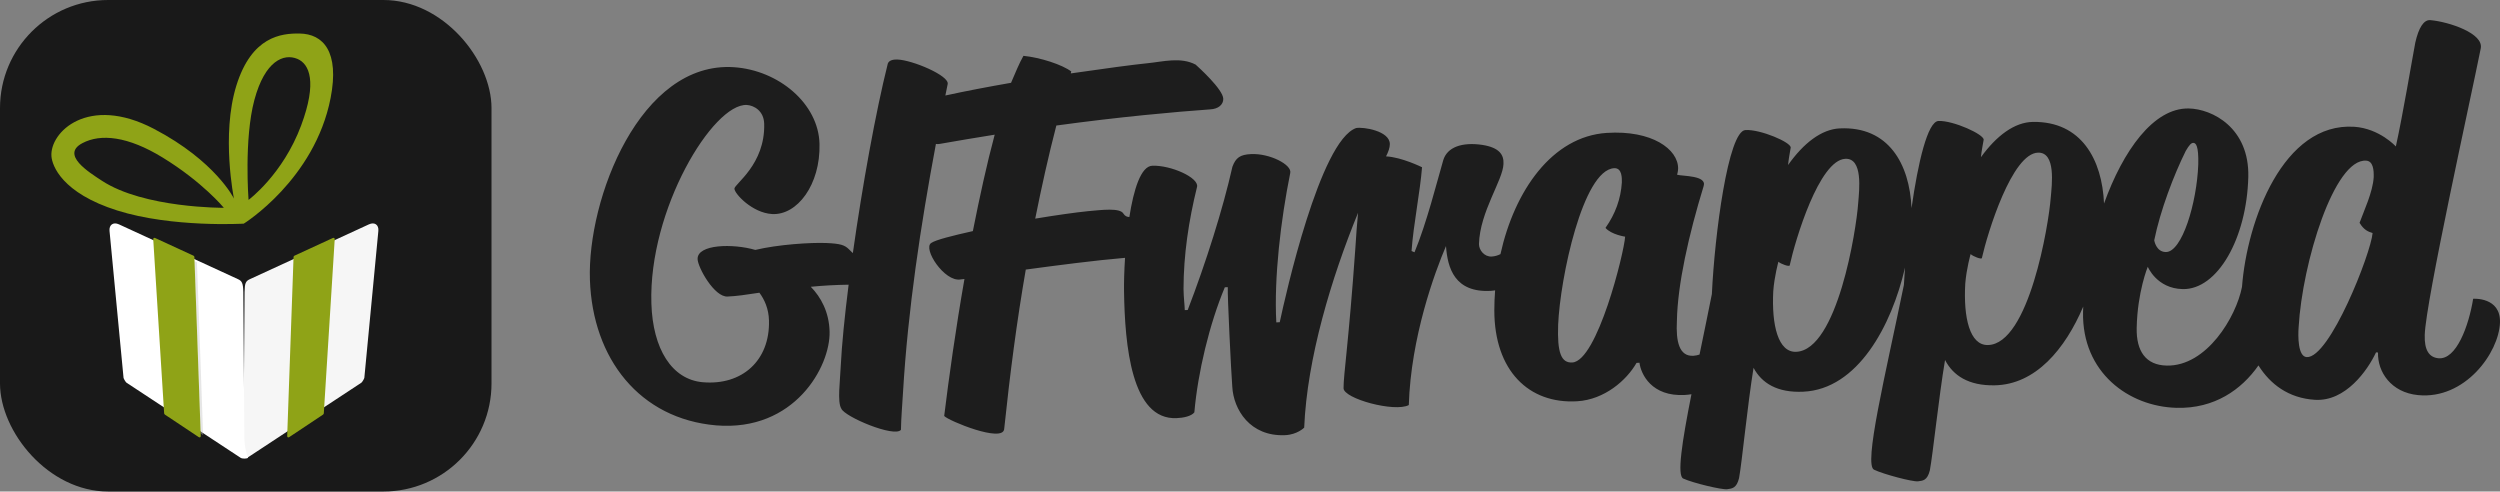 <?xml version="1.0" encoding="UTF-8"?>
<svg xmlns="http://www.w3.org/2000/svg" viewBox="0 0 1119 220">
    <rect x="0" y="0" width="1119" height="220" fill="#808080" stroke="none"/>
    <defs>
        <linearGradient id="left-panel" x1="100" y1="33.468" x2="1.127" y2="66.532">
            <stop stop-color="#FFFFFF" offset="0%"/>
            <stop stop-color="#F4F4F4" offset="100%"/>
        </linearGradient>
    </defs>
    <path d="M1106.983 133.735C1105.05 145.731 1099.49 161.209 1091.377 160.347 1087.21 159.907 1085.108 156.652 1085.313 149.917 1085.735 134.916 1105.802 44.582 1110.363 21.768 1111.92 14.939 1096.053 9.732 1087.84 9.014 1084.954 8.748 1082.624 12.244 1081.086 19.077 1079.5 27.427 1075.707 50.389 1072.383 65.56 1072.385 65.563 1065.087 57.527 1053.81 56.747 1022.014 54.658 1005.791 98.617 1003.518 128.408 1000.896 141.959 987.635 164.005 969.845 163.634 960.421 163.447 956.167 157.148 956.38 146.776 956.712 130.576 961.345 119.393 961.346 119.394 961.346 119.401 965.32 129.146 976.964 129.398 992.557 129.75 1005.657 106.686 1006.34 79.185 1006.88 57.298 990.265 48.725 979.645 48.553 963.856 48.27 950.271 67.514 941.762 91.095 940.917 71.428 931.613 54.224 909.888 54.567 901.709 54.706 893.653 60.703 886.667 70.353 886.926 67.765 887.407 65.169 887.888 62.574 888.149 60.189 874.323 53.902 867.688 54.143 862.807 54.313 858.486 72.82 855.602 93.162 854.742 73.437 845.35 56.43 823.465 57.469 815.286 57.86 807.272 64.063 800.348 73.858 800.59 71.273 801.054 68.677 801.518 66.08 801.762 63.704 787.894 57.815 781.258 58.205 773.511 58.657 767.484 105.02 766.234 131.615 764.422 140.756 762.513 149.94 760.706 158.696 759.849 158.984 758.948 159.193 757.96 159.249 751.599 159.609 750.097 152.857 750.579 143.636 750.874 127.371 755.815 105.274 762.557 83.267 764.129 78.466 753.094 78.915 750.671 78.211 750.671 78.213 751.118 76.689 751.125 75.406 751.169 66.85 739.497 58.16 719.15 59.489 694.768 61.102 677.903 85.292 671.604 113.746 670.42 114.335 669.138 114.738 667.724 114.825 664.421 115.034 661.992 111.993 661.986 109.224 662.39 94.726 672.742 80.645 672.958 73.386 673.174 69.324 671.181 66.047 663.441 64.848 654.372 63.521 647.743 65.86 645.995 71.714 643.153 81.467 638.583 99.833 633.133 112.915 632.691 112.73 632.251 112.543 631.809 112.358 632.637 100.616 635.663 85.76 636.504 74.862 636.505 74.862 627.363 70.318 620.391 69.996 621.423 67.967 622.1 66.129 622.092 64.484 622.063 58.537 610.1 56.713 607.004 57.316 590.846 62.97 575.319 132.467 572.813 144.224 572.301 144.249 571.788 144.273 571.275 144.298 570.209 124.211 573.273 98.42 577.516 77.417 578.37 73.767 568.372 68.568 559.969 68.969 555.105 69.201 553.128 70.562 551.623 74.655 547.398 93.484 539.724 117.737 531.621 138.757 531.183 138.772 530.742 138.789 530.302 138.804 530.277 136.689 529.794 133.322 529.745 129.306 529.777 114.074 532.014 98.976 535.808 83.587 536.647 79.535 524.198 73.9 515.795 74.176 510.653 74.35 507.418 84.861 505.499 97.148 504.488 97.072 503.595 96.822 502.842 95.611 501.258 92.911 493.103 93.975 486.931 94.526 481.64 95.063 472.829 96.284 463.366 97.861 466.208 83.707 469.286 69.749 472.822 56.188 500.88 52.329 526.112 50.061 541.608 48.961 545.373 48.796 547.566 46.788 547.539 44.249 547.495 40.02 536.291 29.935 535.166 28.921 528.468 25.399 520.502 27.617 513.854 28.274 507.428 28.924 494.58 30.63 479.309 32.857 479.306 32.645 479.302 32.434 479.517 32.008 475.476 28.934 465.658 25.748 458.097 24.992 456.159 28.387 454.462 32.619 452.546 37.062 442.379 38.837 432.225 40.756 423.147 42.75 423.492 41.04 423.836 39.327 424.183 37.626 424.996 33.861 408.217 26.784 401.557 26.637 400.226 26.614 398.012 26.78 397.385 28.446 391.957 50.076 385.975 83.266 381.735 113.294 381.109 112.651 380.482 112.036 379.877 111.481 378.073 109.734 376.295 109.047 369.901 108.776 362.849 108.488 348.34 109.421 338.069 111.863 328.09 108.941 312.047 109.291 312.245 115.969 312.359 119.738 319.772 133.114 325.685 132.728 329.413 132.595 334.225 131.901 339.91 131.02 342.19 134.099 344.057 138.191 344.197 143.433 344.675 161.45 332.057 172.626 314.518 171.081 300.706 169.855 292.195 156.188 291.561 135.913 290.2 93.78 319.206 46.174 334.309 46.984 337.411 47.184 341.895 49.542 342.053 55.411 342.536 73.671 328.664 82.385 328.727 84.456 328.793 86.759 336.738 95.281 345.561 95.801 356.807 96.478 367.262 82.673 366.814 64.415 366.373 46.357 348.499 31.432 328.534 30.081 286.55 27.26 262.799 89.032 264.047 125.235 265.244 160.682 286.402 187.46 320.544 190.397 355.56 193.277 371.7 164.121 371.326 148.456 371.107 139.641 367.427 132.984 362.913 128.363 368.319 127.82 374 127.515 379.843 127.426 378.06 141.538 376.786 154.316 376.309 163.978 376.034 170.677 374.725 179.844 376.551 182.859 377.958 186.53 400.282 195.941 403.264 192.403 403.357 186.736 403.887 181.079 404.201 175.417 406.369 138.789 412.07 100.869 418.916 64.432 419.465 64.518 420.005 64.526 420.527 64.425 428.682 63.029 436.839 61.577 445.225 60.28 441.708 73.351 438.461 88.298 435.452 103.44 426.229 105.514 418.994 107.305 416.819 108.745 412.908 111.209 422.698 126.293 429.934 125.084 430.374 125.087 431.029 124.881 431.69 124.885 427.737 147.372 424.68 169.414 422.62 186.204 424.642 188.383 448.703 198.257 449.462 192.107 452.064 167.26 455.145 143.662 459.14 120.661 473.484 118.724 490.062 116.553 503.567 115.406 503.189 121.301 503.062 126.621 503.116 130.345 503.467 154.398 506.373 188.186 526.733 187.148 529.582 187.059 533.298 186.298 534.594 184.562 536.132 166.736 541.364 144.967 548.232 128.588 548.672 128.57 549.112 128.551 549.553 128.533 549.373 132.139 551.069 167.007 551.572 173.128 552.122 183.263 559.481 195.49 575.242 194.778 580.714 194.528 583.756 191.411 583.756 191.411 585.043 160.353 595.979 124.312 607.863 95.252 607.346 100.372 607.011 105.748 606.675 110.847 603.645 153.696 601.333 167.61 601.374 173.766 601.411 178.443 624.243 184.654 630.579 181.308 631.527 150.863 642.186 121.949 647.225 110.143 647.918 119.885 651.036 131.192 667.529 130.171 668.103 130.136 668.654 130.043 669.211 129.964 668.979 132.986 668.852 136.014 668.859 139.032 668.913 165.859 684.272 180.909 705.948 179.607 718.214 178.871 728.095 170.174 732.509 162.435 732.948 162.41 733.386 162.384 733.825 162.358 734.465 167.449 739.25 177.624 754.143 176.786 755.152 176.729 756.131 176.611 757.093 176.461 752.911 197.589 750.454 213.233 753.513 214.24 757.654 216.146 770.731 219.308 773.133 218.976 775.318 218.651 777.282 218.551 778.405 213.999 779.767 206.437 782.128 181.695 784.886 164.636 788.561 171.514 795.532 175.866 807.141 175.327 831.48 174.228 846.656 145.89 852.692 119.768 852.482 122.49 852.311 125.099 852.179 127.541 843.976 167.582 833.909 208.526 838.91 210.277 843.036 212.266 856.088 215.717 858.491 215.442 860.678 215.165 862.643 215.111 863.795 210.565 865.207 203.002 867.732 178.206 870.603 161.136 874.231 168.138 881.17 172.68 892.778 172.469 911.138 172.169 924.384 156.209 932.453 137.22 932.419 138.067 932.384 138.914 932.368 139.746 931.877 166.708 952.815 182.005 974.251 182.547 991.176 182.989 1003.317 174.406 1010.881 163.565 1016.167 172.001 1024.383 178.219 1036.134 178.955 1049.923 179.848 1059.767 165.677 1063.518 157.718 1063.811 157.741 1064.103 157.766 1064.396 157.79 1064.147 166.48 1070.249 175.656 1082.293 176.846 1103.309 178.948 1118.534 157.879 1118.991 144.374 1119.374 132.829 1106.983 133.717 1106.983 133.735L1106.983 133.735ZM978.338 67.563C979.947 64.782 980.849 63.936 981.732 63.955 982.838 63.979 984.139 65.09 983.947 73.524 983.331 90.823 976.664 112.939 969.408 112.813 965.008 112.74 964.237 107.546 964.236 107.545 966.941 94.181 973.018 78.272 978.338 67.563L978.338 67.563ZM703.778 162.246C698.733 162.553 696.981 157.756 697.428 145.361 698.306 124.417 708.494 76.196 722.426 75.288 726.181 75.047 725.946 79.975 725.941 81.683 725.478 88.972 723.033 95.747 718.612 102.004 721.249 105.039 727.412 105.933 727.412 105.935 726.937 113.232 714.947 161.576 703.778 162.246L703.778 162.246ZM831.714 90.993C830.911 102.846 822.419 156.608 804.016 157.468 795.902 157.857 792.929 145.59 793.71 130.338 794.204 123.672 796.017 117.151 796.017 117.151 797.109 118.165 800.835 119.475 801.061 118.822 803.569 107.344 814.258 71.633 825.974 71.081 833.924 70.715 832.22 84.963 831.714 90.993L831.714 90.993ZM917.907 88.508C917.027 100.394 908.175 154.098 889.773 154.44 881.66 154.605 878.772 142.212 879.655 126.911 880.191 120.228 882.048 113.726 882.048 113.726 883.132 114.771 886.849 116.189 887.08 115.539 889.663 104.077 900.587 68.501 912.303 68.32 920.253 68.209 918.454 82.469 917.907 88.508L917.907 88.508ZM1062.467 79.335C1062.052 86.045 1058.056 94.435 1056.141 99.73 1058.038 102.913 1060.002 103.715 1061.972 104.304 1061.249 113.37 1042.755 160.434 1032.474 159.838 1028.528 159.601 1028.546 150.493 1028.873 146.387 1030.484 117.842 1044.762 70.848 1059.138 71.909 1062.231 72.138 1062.56 76.081 1062.467 79.335L1062.467 79.335Z" fill="#1D1D1D"/>
    <rect width="220" height="220" rx="48.4" fill="#191919"/>
    <path d="M110.642 204.935L161.762 171.29C162.111 171.061 163.04 169.52 163.079 169.105L169.352 103.374C169.614 100.625 167.664 99.253 165.144 100.414L111.854 124.955C109.894 125.848 109.551 126.786 109.478 130.745L109.002 196.09C109.002 196.09 108.869 205.861 110.642 204.935Z" fill="url(#left-panel)"/>
    <path d="M111.013 204.935C110.341 205.378 108.407 205.378 107.734 204.935L56.615 171.29C56.265 171.061 55.336 169.52 55.296 169.105L49.024 103.374C48.761 100.625 50.712 99.253 53.231 100.414L106.522 124.955C108.245 125.738 108.839 126.668 108.899 130.745L109.374 196.09C109.374 196.09 109.374 200.756 111.013 204.935Z" fill="#FFF"/>
    <path d="M149.687 108.292L145.003 183.018 149.687 108.292 150.32 108 149.687 108.292ZM87 116.865L88.167 117.399 90.916 194.743 89.743 193.97 87 116.865Z" style="fill-opacity:0.4;fill:#C0C0C0"/>
    <path d="M109.113 100.101C109.113 100.101 140.845 80.422 147.976 43.896 152.042 23.072 144.649 15.165 134.11 15.006 125.908 14.885 112.639 16.267 105.785 38.347 98.931 60.427 104.715 88.884 104.715 88.884 104.715 88.884 96.585 72.163 68.903 57.673 39.428 42.244 22.226 59.212 23.027 69.952 23.343 74.204 27.78 86.405 52.422 94.197 77.063 101.991 109.113 100.101 109.113 100.101ZM111.252 89.475C111.252 89.475 109.152 62.316 113.867 44.723 118.581 27.129 127.059 23.824 133.081 26.342 138.559 28.634 142.034 36.733 134.784 56.177 126.598 78.132 111.252 89.475 111.252 89.475ZM100.199 93.017C100.199 93.017 64.464 93.253 45.608 80.894 39.646 76.986 27.146 69.244 36.852 64.088 45.085 59.714 57.258 60.989 72.784 70.503 90.77 81.525 100.199 93.017 100.199 93.017ZM86.664 114.474L69.429 106.532C68.938 106.307 68.553 106.568 68.587 107.105L73.473 185.074C73.477 185.163 73.66 185.478 73.734 185.527L88.934 195.643C89.43 195.975 89.879 195.726 89.859 195.132L87.01 114.989C87.004 114.85 86.791 114.533 86.664 114.474ZM131.739 114.474C131.612 114.533 131.4 114.85 131.396 114.989L128.546 195.132C128.524 195.726 128.974 195.975 129.47 195.643L144.67 185.527C144.745 185.478 144.927 185.163 144.933 185.074L149.819 107.105C149.851 106.568 149.465 106.307 148.974 106.532L131.739 114.474Z" fill="#8FA317"/>
</svg>
